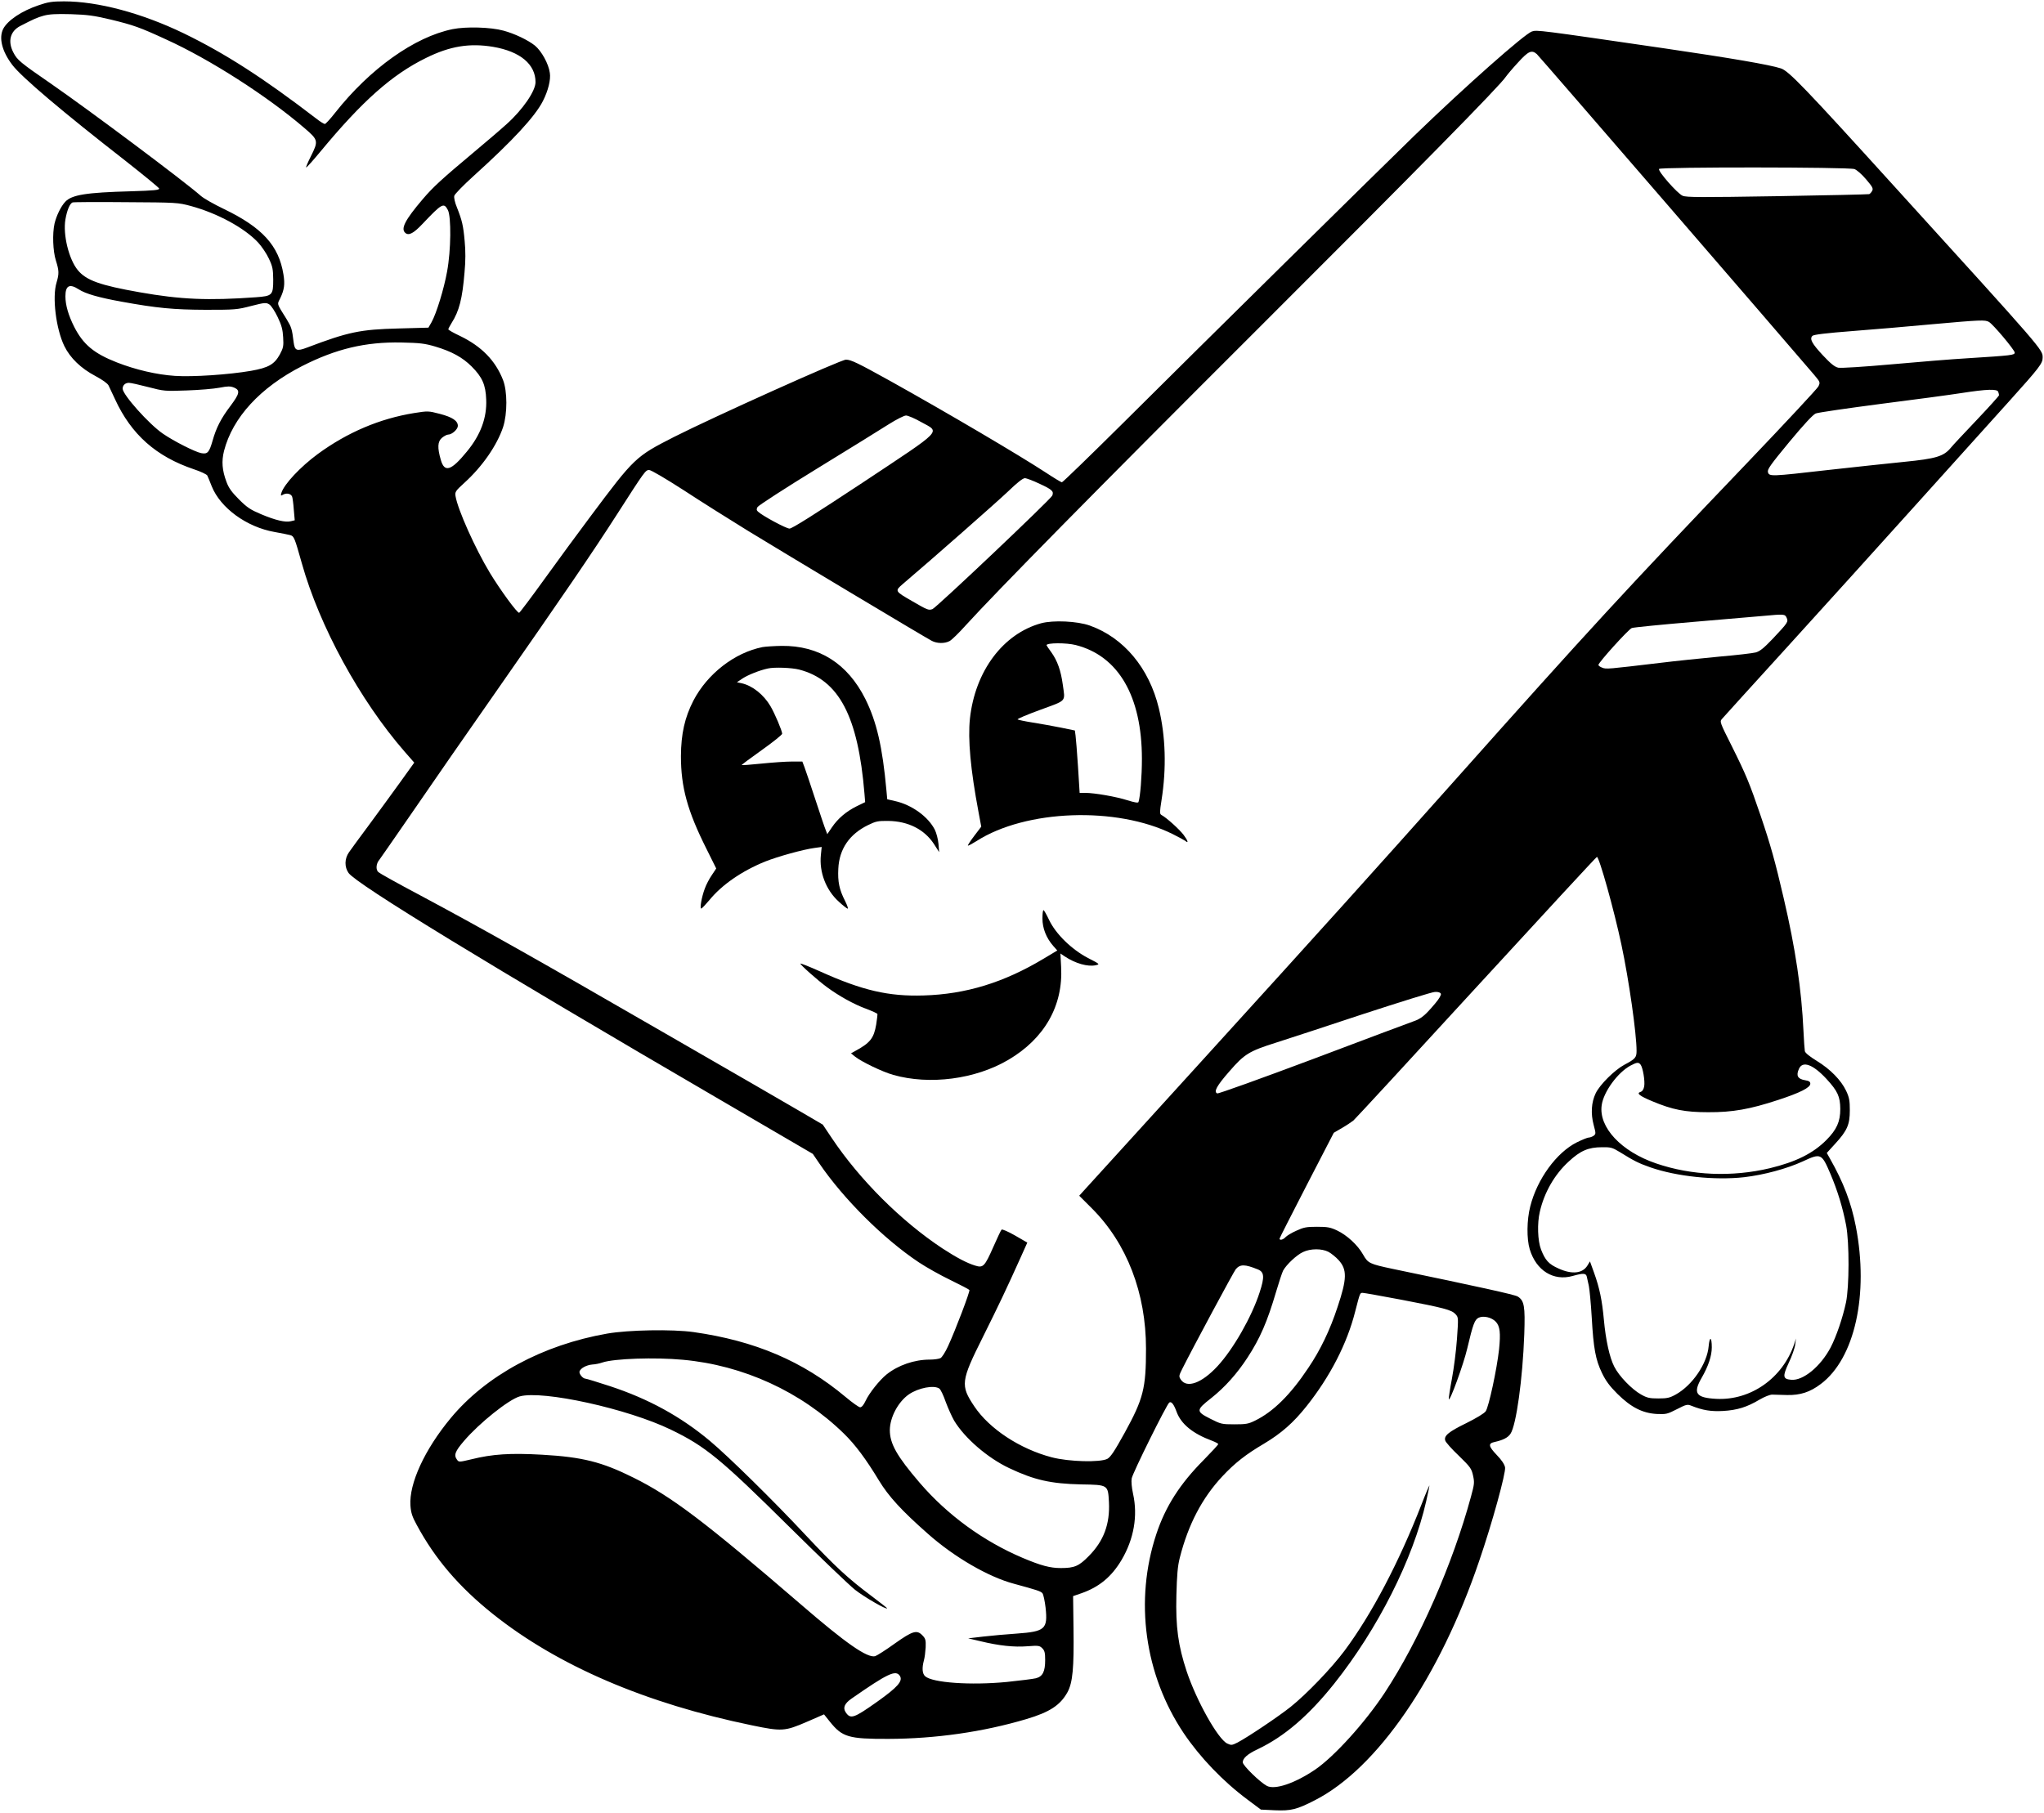 <?xml version="1.0" standalone="no"?>
<!DOCTYPE svg PUBLIC "-//W3C//DTD SVG 20010904//EN"
 "http://www.w3.org/TR/2001/REC-SVG-20010904/DTD/svg10.dtd">
<svg version="1.0" xmlns="http://www.w3.org/2000/svg"
 width="1500pt" height="1331pt" viewBox="0 0 1500 1331"
 preserveAspectRatio="xMidYMid meet">

<g transform="translate(0,1331) scale(0.1,-0.1)"
fill="#000000" stroke="none">
<path d="M285 13272 c-126 -42 -228 -111 -261 -173 -34 -66 -10 -165 66 -265
67 -89 369 -345 834 -707 132 -104 242 -194 244 -201 2 -11 -39 -15 -205 -20
-332 -9 -436 -26 -484 -77 -32 -34 -65 -102 -79 -161 -16 -73 -12 -200 10
-270 24 -76 24 -98 5 -162 -33 -107 -4 -340 57 -466 43 -88 122 -164 228 -220
52 -28 89 -54 97 -70 7 -14 28 -59 47 -100 119 -259 301 -421 580 -515 49 -16
92 -37 97 -45 4 -8 19 -44 33 -80 64 -159 256 -299 461 -335 50 -9 101 -19
115 -23 28 -8 32 -19 85 -207 129 -460 425 -1004 754 -1382 l71 -81 -107 -149
c-58 -81 -161 -221 -227 -311 -67 -90 -132 -179 -145 -198 -33 -47 -34 -108
-3 -152 60 -83 1022 -671 2727 -1665 l680 -397 47 -69 c178 -262 475 -557 731
-727 54 -36 159 -95 232 -130 74 -36 137 -69 139 -73 6 -9 -102 -294 -157
-413 -19 -42 -44 -81 -55 -87 -12 -6 -47 -11 -79 -11 -113 0 -232 -41 -317
-109 -51 -41 -127 -136 -154 -194 -14 -30 -28 -47 -40 -47 -9 0 -57 34 -107
76 -314 263 -665 412 -1115 476 -157 22 -479 16 -634 -11 -474 -83 -888 -307
-1148 -620 -192 -231 -307 -482 -296 -642 4 -54 13 -82 46 -142 135 -251 311
-456 560 -655 475 -379 1120 -656 1902 -817 218 -45 239 -44 403 27 l124 54
44 -55 c90 -112 137 -126 429 -125 345 1 695 51 1011 145 172 51 250 102 303
198 38 70 48 178 44 466 l-3 239 61 21 c129 45 221 120 295 245 90 153 120
323 84 485 -10 46 -14 91 -10 113 7 40 258 546 276 557 15 10 33 -12 53 -67
33 -91 119 -161 259 -213 26 -10 47 -21 47 -25 0 -5 -48 -57 -107 -117 -174
-175 -280 -341 -347 -543 -162 -488 -87 -1032 200 -1461 119 -177 288 -354
468 -488 l99 -74 102 -5 c119 -5 161 5 295 74 457 234 914 899 1205 1756 95
276 197 648 190 687 -4 22 -25 54 -62 92 -60 63 -63 84 -16 94 63 14 99 32
118 61 42 63 89 400 101 731 7 205 0 246 -48 276 -19 13 -291 73 -918 203
-169 36 -181 41 -217 105 -39 70 -119 143 -191 177 -49 23 -70 27 -147 27 -78
0 -98 -4 -152 -29 -34 -15 -70 -37 -79 -47 -17 -19 -44 -26 -44 -11 0 4 90
180 199 392 l199 385 60 35 c33 19 70 44 84 55 13 11 419 451 902 978 483 526
881 957 885 957 17 0 127 -394 180 -645 55 -258 111 -653 111 -778 0 -50 -9
-60 -90 -103 -71 -38 -180 -146 -210 -209 -32 -67 -37 -149 -15 -232 17 -64
17 -66 0 -80 -11 -7 -26 -13 -36 -13 -9 0 -48 -16 -87 -35 -150 -75 -292 -271
-342 -470 -26 -100 -27 -239 -4 -315 47 -156 174 -236 315 -196 79 22 98 21
104 -6 3 -13 9 -43 15 -68 5 -25 15 -128 21 -230 13 -229 28 -310 75 -408 28
-58 56 -96 113 -153 100 -99 184 -142 289 -148 69 -3 78 -1 148 35 70 36 77
37 107 25 83 -33 143 -43 232 -38 103 6 175 28 267 83 36 21 76 37 93 37 17
-1 66 -2 110 -3 96 -2 168 21 247 81 249 187 354 656 257 1157 -34 174 -90
322 -190 498 l-23 41 62 68 c88 96 107 140 107 245 0 71 -4 94 -27 143 -37 78
-116 159 -216 220 -52 32 -84 58 -87 71 -2 12 -7 77 -10 146 -14 306 -59 608
-146 980 -62 267 -95 386 -169 604 -80 235 -106 298 -210 507 -89 177 -91 182
-73 202 10 12 225 249 478 527 253 278 682 753 954 1055 273 303 578 642 680
755 218 242 241 273 241 314 0 61 20 38 -1091 1261 -654 721 -773 845 -830
863 -82 27 -370 76 -854 147 -932 136 -935 136 -973 124 -54 -18 -489 -403
-862 -764 -226 -219 -1597 -1571 -2135 -2107 -243 -241 -446 -438 -452 -438
-6 0 -59 32 -118 71 -194 127 -718 436 -1141 672 -238 132 -289 157 -326 157
-37 0 -968 -419 -1259 -566 -286 -146 -291 -150 -619 -589 -86 -115 -237 -320
-334 -455 -97 -135 -181 -246 -186 -248 -13 -5 -139 168 -215 293 -108 179
-236 465 -252 563 -5 31 -1 38 66 99 132 120 238 274 283 408 32 99 32 264 -1
347 -56 142 -157 245 -313 321 -49 23 -88 45 -88 50 0 4 11 25 24 46 56 88 79
178 95 372 8 83 8 158 1 229 -10 114 -19 152 -57 248 -15 36 -23 72 -19 85 3
12 65 76 138 142 289 261 454 439 512 553 39 76 59 158 51 207 -9 67 -61 160
-109 200 -51 41 -149 88 -231 110 -94 26 -275 31 -374 11 -279 -57 -606 -290
-861 -613 -36 -46 -70 -83 -76 -83 -7 0 -36 18 -65 41 -387 297 -667 477 -972
625 -307 148 -629 234 -877 234 -88 0 -118 -5 -185 -28z m525 -105 c169 -41
215 -57 410 -147 321 -146 742 -416 1013 -649 104 -89 105 -95 47 -211 -22
-44 -37 -80 -33 -79 5 0 52 53 105 117 308 372 525 564 773 686 177 88 322
111 495 82 198 -34 310 -128 310 -259 0 -65 -94 -202 -211 -307 -46 -42 -154
-134 -239 -205 -241 -202 -300 -256 -377 -346 -132 -155 -164 -219 -128 -249
25 -21 60 -3 126 67 143 151 156 158 186 101 25 -50 23 -295 -6 -451 -23 -128
-78 -307 -114 -372 l-23 -40 -219 -6 c-280 -7 -368 -25 -671 -140 -76 -29 -91
-23 -99 38 -12 99 -16 111 -51 169 -76 122 -71 107 -47 156 29 61 35 101 23
174 -34 211 -155 344 -437 480 -73 35 -149 78 -170 97 -120 106 -812 624
-1098 822 -228 157 -249 175 -277 230 -43 82 -23 157 52 195 101 52 121 61
171 75 41 11 89 14 199 11 122 -4 168 -10 290 -39z m10468 -254 c16 -14 1821
-2103 2034 -2353 46 -55 47 -56 32 -87 -9 -17 -241 -266 -516 -554 -895 -936
-1167 -1231 -2158 -2344 -601 -674 -929 -1039 -1880 -2085 -438 -481 -812
-894 -833 -916 l-37 -41 94 -94 c256 -257 396 -620 396 -1029 0 -291 -19 -367
-157 -618 -74 -134 -102 -176 -126 -190 -52 -28 -283 -22 -409 11 -233 61
-458 209 -568 374 -103 154 -99 185 63 509 119 239 173 353 278 586 l48 107
-90 52 c-51 29 -94 48 -99 43 -5 -5 -32 -62 -60 -126 -64 -145 -75 -156 -133
-138 -60 18 -138 59 -242 127 -302 200 -605 502 -810 808 l-67 100 -152 89
c-83 49 -545 316 -1026 593 -933 539 -1324 759 -1780 1003 -157 83 -293 159
-303 168 -21 18 -17 64 7 91 7 9 118 169 247 356 128 187 404 585 614 885 474
679 703 1014 880 1290 208 324 212 330 239 330 14 0 121 -63 253 -148 125 -82
338 -216 473 -299 276 -169 1301 -783 1348 -807 38 -20 94 -21 130 -2 16 8 70
61 121 118 225 247 948 982 2151 2183 1172 1170 1768 1776 1811 1842 9 13 48
60 88 103 77 85 101 96 139 63z m2331 -844 c18 -7 54 -38 86 -76 47 -55 53
-67 44 -84 -6 -11 -16 -22 -22 -24 -7 -2 -310 -9 -674 -15 -562 -9 -666 -9
-695 3 -38 16 -183 181 -173 197 9 15 1391 14 1434 -1z m-12209 -271 c195 -53
393 -160 494 -268 26 -28 62 -81 79 -118 28 -59 31 -78 32 -154 0 -115 -6
-121 -128 -130 -349 -25 -549 -17 -854 37 -289 51 -390 87 -452 162 -66 80
-110 261 -91 372 12 69 32 116 52 125 7 3 184 4 393 2 372 -2 382 -3 475 -28z
m-822 -612 c49 -32 146 -60 312 -90 263 -48 384 -59 620 -60 214 0 230 1 333
28 102 26 110 26 134 11 14 -9 41 -51 61 -93 29 -61 37 -92 40 -149 4 -63 1
-77 -24 -124 -41 -74 -83 -98 -212 -121 -162 -28 -429 -46 -559 -37 -134 9
-288 45 -426 99 -168 66 -246 131 -312 260 -43 85 -65 161 -65 225 0 79 30 95
98 51z m14018 -239 c31 -18 189 -206 189 -225 0 -19 -20 -21 -350 -42 -104 -6
-352 -26 -550 -44 -213 -19 -374 -29 -395 -25 -26 6 -54 28 -113 91 -81 87
-99 121 -76 143 10 9 100 20 294 35 154 12 417 34 585 50 356 32 388 33 416
17z m-11401 -181 c120 -36 199 -79 266 -146 78 -78 103 -134 107 -242 6 -134
-41 -261 -142 -383 -115 -141 -164 -156 -191 -61 -26 90 -24 134 8 162 16 13
36 24 46 24 28 0 71 39 71 64 0 37 -40 64 -132 88 -85 22 -87 22 -189 6 -253
-41 -490 -142 -706 -300 -129 -95 -248 -222 -268 -286 -6 -22 -5 -23 14 -12
25 13 57 6 65 -16 3 -8 9 -50 12 -94 l7 -79 -29 -7 c-39 -10 -113 7 -219 52
-76 32 -101 48 -161 108 -54 54 -76 85 -92 129 -32 85 -37 151 -18 227 63 245
266 466 573 623 250 127 465 178 728 173 138 -3 172 -7 250 -30z m-2108 -297
c116 -30 121 -31 283 -25 91 3 199 12 240 20 63 12 80 12 108 1 46 -20 41 -44
-27 -135 -69 -91 -104 -159 -131 -255 -25 -87 -37 -100 -84 -91 -45 9 -200 87
-281 143 -101 69 -295 286 -295 330 0 25 19 43 46 43 13 0 76 -14 141 -31z
m13577 -35 c3 -9 6 -20 6 -25 0 -5 -74 -87 -164 -182 -90 -95 -176 -186 -190
-204 -52 -63 -109 -80 -341 -103 -115 -11 -367 -39 -560 -60 -422 -48 -432
-49 -441 -15 -5 20 19 54 157 221 108 130 174 201 194 209 16 7 230 38 475 70
245 31 513 67 595 80 188 29 261 31 269 9z m-7904 -222 c141 -78 172 -45 -427
-443 -356 -235 -520 -339 -539 -339 -25 0 -201 95 -232 125 -11 10 -11 18 -3
33 6 11 203 139 438 283 236 145 473 291 527 326 56 35 111 63 125 63 14 0 64
-21 111 -48z m871 -454 c91 -42 104 -55 91 -86 -10 -26 -850 -822 -879 -833
-28 -10 -35 -8 -150 59 -127 73 -127 74 -68 125 212 180 689 600 772 679 66
64 109 98 124 98 12 0 62 -19 110 -42z m5480 -982 c14 -30 11 -35 -101 -154
-66 -69 -94 -92 -125 -101 -22 -6 -143 -20 -270 -31 -126 -12 -322 -32 -435
-46 -379 -45 -393 -47 -422 -35 -16 6 -28 15 -28 20 0 18 221 262 245 271 12
5 216 25 451 45 236 20 467 40 514 44 152 14 159 14 171 -13z m-2537 -2761 c3
-9 -14 -38 -43 -72 -74 -88 -102 -111 -161 -131 -31 -11 -363 -135 -738 -277
-376 -141 -690 -254 -699 -251 -28 11 -5 55 89 162 110 127 144 148 343 211
83 26 371 121 640 210 270 88 506 162 526 162 24 1 39 -4 43 -14z m1465 -519
c17 -21 34 -121 27 -160 -4 -23 -14 -37 -27 -41 -32 -10 -8 -29 85 -68 150
-63 242 -81 411 -81 180 -1 307 22 514 90 162 53 236 91 236 119 0 15 -9 21
-39 26 -54 9 -67 34 -44 84 27 60 103 32 202 -75 82 -89 100 -129 101 -220 0
-93 -26 -151 -101 -227 -98 -99 -225 -162 -416 -208 -278 -66 -574 -54 -834
35 -256 87 -423 265 -400 427 13 98 118 242 213 292 46 24 57 25 72 7z m-153
-642 c108 -67 138 -82 226 -113 193 -67 473 -96 688 -72 145 17 312 62 430
116 133 62 138 59 202 -90 53 -125 91 -249 116 -380 24 -129 23 -448 -1 -565
-25 -116 -71 -250 -113 -331 -74 -140 -202 -245 -289 -237 -62 5 -65 24 -18
125 23 48 44 108 47 133 l6 45 -13 -40 c-84 -250 -319 -416 -572 -403 -150 8
-173 41 -107 155 49 85 74 161 74 223 0 78 -16 84 -23 8 -11 -127 -119 -286
-241 -354 -45 -25 -64 -29 -128 -29 -64 0 -83 4 -127 29 -67 37 -163 136 -197
205 -34 67 -62 192 -76 345 -13 141 -31 230 -72 344 l-30 83 -19 -31 c-36 -58
-114 -66 -212 -21 -72 32 -97 60 -128 139 -25 65 -29 192 -9 277 32 141 108
274 212 369 85 79 144 105 244 105 64 1 76 -2 130 -35z m-2137 -733 c20 -11
54 -38 74 -60 64 -70 62 -138 -7 -344 -56 -171 -127 -318 -215 -448 -131 -197
-257 -321 -389 -386 -50 -25 -68 -28 -153 -28 -93 0 -100 2 -175 40 -109 55
-108 64 4 152 101 80 191 181 267 298 92 141 145 263 210 484 20 68 43 137 51
154 24 44 100 116 147 137 55 26 137 26 186 1z m-518 -129 c47 -19 50 -55 13
-168 -58 -180 -194 -418 -310 -543 -115 -124 -225 -164 -269 -97 -15 23 -14
28 11 78 76 152 379 716 393 732 32 37 66 37 162 -2z m1051 -222 c318 -61 370
-75 399 -106 22 -24 22 -25 11 -182 -6 -86 -23 -218 -37 -292 -14 -74 -24
-141 -23 -150 6 -25 109 258 135 370 43 182 55 214 85 228 35 16 95 2 125 -30
31 -33 36 -83 24 -202 -16 -147 -76 -424 -98 -455 -11 -16 -68 -50 -142 -87
-131 -64 -166 -93 -155 -128 3 -12 47 -62 99 -111 85 -83 94 -95 105 -146 11
-50 10 -63 -15 -154 -135 -498 -380 -1055 -633 -1440 -145 -220 -370 -468
-510 -564 -149 -101 -296 -151 -355 -120 -52 28 -177 150 -177 173 0 30 35 61
109 96 195 92 374 246 561 480 321 403 579 914 676 1340 13 58 24 110 24 115
0 6 -27 -57 -59 -140 -165 -423 -364 -803 -565 -1073 -94 -126 -277 -317 -396
-412 -88 -70 -314 -222 -389 -261 -40 -20 -45 -21 -75 -7 -68 33 -224 311
-297 528 -63 190 -82 327 -76 560 4 151 9 213 25 276 62 244 164 439 313 598
92 98 171 160 305 239 127 76 215 153 312 275 172 216 298 460 357 695 36 139
35 137 55 137 11 0 138 -23 282 -50z m-5272 -441 c445 -40 869 -235 1183 -542
84 -82 162 -187 257 -344 71 -117 166 -221 360 -392 193 -171 443 -316 630
-366 169 -46 198 -55 210 -70 7 -8 17 -56 23 -105 17 -158 -3 -176 -211 -191
-75 -5 -186 -15 -247 -22 l-110 -13 90 -21 c136 -33 247 -45 345 -37 81 6 89
5 109 -15 17 -17 21 -33 21 -86 0 -85 -18 -121 -68 -134 -20 -5 -116 -17 -212
-27 -267 -26 -548 -6 -601 42 -21 19 -24 60 -9 116 6 20 11 63 13 96 2 52 -1
64 -22 86 -42 45 -72 36 -206 -59 -65 -47 -130 -88 -143 -92 -58 -14 -214 94
-547 382 -701 604 -946 790 -1227 929 -231 115 -373 151 -670 168 -233 13
-363 5 -520 -34 -88 -21 -91 -21 -104 -3 -25 34 -15 61 51 138 112 131 328
304 409 327 168 47 794 -91 1109 -244 255 -123 365 -214 877 -721 217 -215
431 -419 474 -454 67 -53 236 -151 236 -136 0 2 -51 42 -112 88 -175 131 -268
217 -486 449 -235 252 -567 578 -702 691 -215 180 -451 309 -733 402 -92 30
-173 55 -180 55 -20 0 -50 37 -44 54 9 24 51 46 93 50 22 1 56 8 75 15 87 29
386 39 589 20z m1884 -212 c9 -7 30 -50 46 -97 17 -46 45 -108 62 -138 78
-129 245 -273 403 -348 185 -88 307 -115 529 -120 199 -3 197 -3 204 -130 8
-160 -38 -285 -147 -395 -73 -75 -106 -89 -206 -89 -79 0 -146 18 -281 75
-289 123 -551 314 -754 550 -169 197 -220 288 -220 388 1 94 61 207 140 262
70 48 185 70 224 42z m-290 -2109 c23 -37 -16 -82 -165 -188 -175 -124 -198
-132 -234 -77 -20 32 -7 63 43 98 267 186 326 214 356 167z"/>
<path d="M7640 8735 c-279 -77 -484 -351 -522 -699 -16 -153 4 -373 63 -687
l20 -107 -51 -67 c-28 -37 -49 -69 -47 -72 3 -2 31 13 63 33 361 232 1028 256
1439 52 44 -22 86 -45 93 -50 27 -23 20 1 -13 45 -32 41 -123 124 -162 145
-13 8 -13 20 1 109 37 234 30 468 -20 675 -71 294 -257 517 -506 606 -92 33
-269 41 -358 17z m255 -160 c313 -80 485 -376 485 -836 0 -127 -12 -277 -25
-316 -3 -8 -27 -4 -82 13 -81 26 -240 54 -309 54 l-41 0 -12 193 c-7 105 -15
208 -18 228 l-5 37 -102 21 c-55 11 -148 28 -206 37 -58 9 -108 20 -112 23 -5
4 71 36 167 71 198 73 182 55 164 187 -14 101 -39 172 -83 234 -20 27 -36 51
-36 53 0 18 145 19 215 1z"/>
<path d="M5595 8560 c-204 -41 -403 -195 -506 -392 -64 -124 -91 -245 -92
-408 0 -227 47 -401 187 -680 l72 -145 -32 -48 c-18 -26 -42 -71 -52 -100 -23
-61 -38 -147 -26 -146 5 0 31 28 59 61 92 113 238 214 410 284 93 37 280 89
364 100 l51 7 -6 -59 c-13 -125 37 -257 131 -342 31 -29 61 -52 66 -52 5 0 -4
26 -20 58 -42 82 -54 140 -49 236 7 144 81 252 217 319 59 29 74 32 151 31
144 -2 263 -62 333 -168 l39 -61 -5 61 c-3 33 -15 80 -27 104 -49 96 -170 183
-292 210 l-57 13 -6 66 c-29 320 -72 504 -155 671 -130 259 -339 392 -614 389
-56 -1 -119 -5 -141 -9z m270 -165 c292 -76 432 -342 479 -911 l5 -62 -62 -30
c-78 -39 -138 -90 -182 -155 l-34 -50 -11 29 c-7 16 -41 117 -76 224 -35 107
-71 214 -80 238 l-16 42 -78 0 c-43 0 -142 -7 -221 -15 -78 -8 -144 -13 -146
-11 -2 2 64 51 147 110 82 58 150 113 150 120 0 21 -54 148 -85 201 -50 86
-134 153 -214 170 l-33 7 43 29 c39 25 123 59 184 72 47 11 175 6 230 -8z"/>
<path d="M7650 6568 c0 -72 28 -142 78 -200 l31 -35 -102 -61 c-290 -174 -569
-260 -879 -269 -256 -8 -449 36 -761 177 -76 34 -141 60 -143 57 -6 -5 125
-122 196 -174 87 -64 195 -124 284 -157 45 -17 83 -34 85 -39 1 -4 -3 -39 -9
-77 -17 -100 -43 -134 -151 -193 l-34 -19 30 -24 c46 -37 201 -112 280 -134
267 -76 603 -32 844 110 266 156 404 398 388 683 l-5 98 31 -21 c78 -52 170
-78 228 -65 32 7 31 8 -57 53 -120 63 -236 176 -285 279 -19 40 -37 72 -41 72
-5 1 -8 -27 -8 -61z"/>
</g>
</svg>
